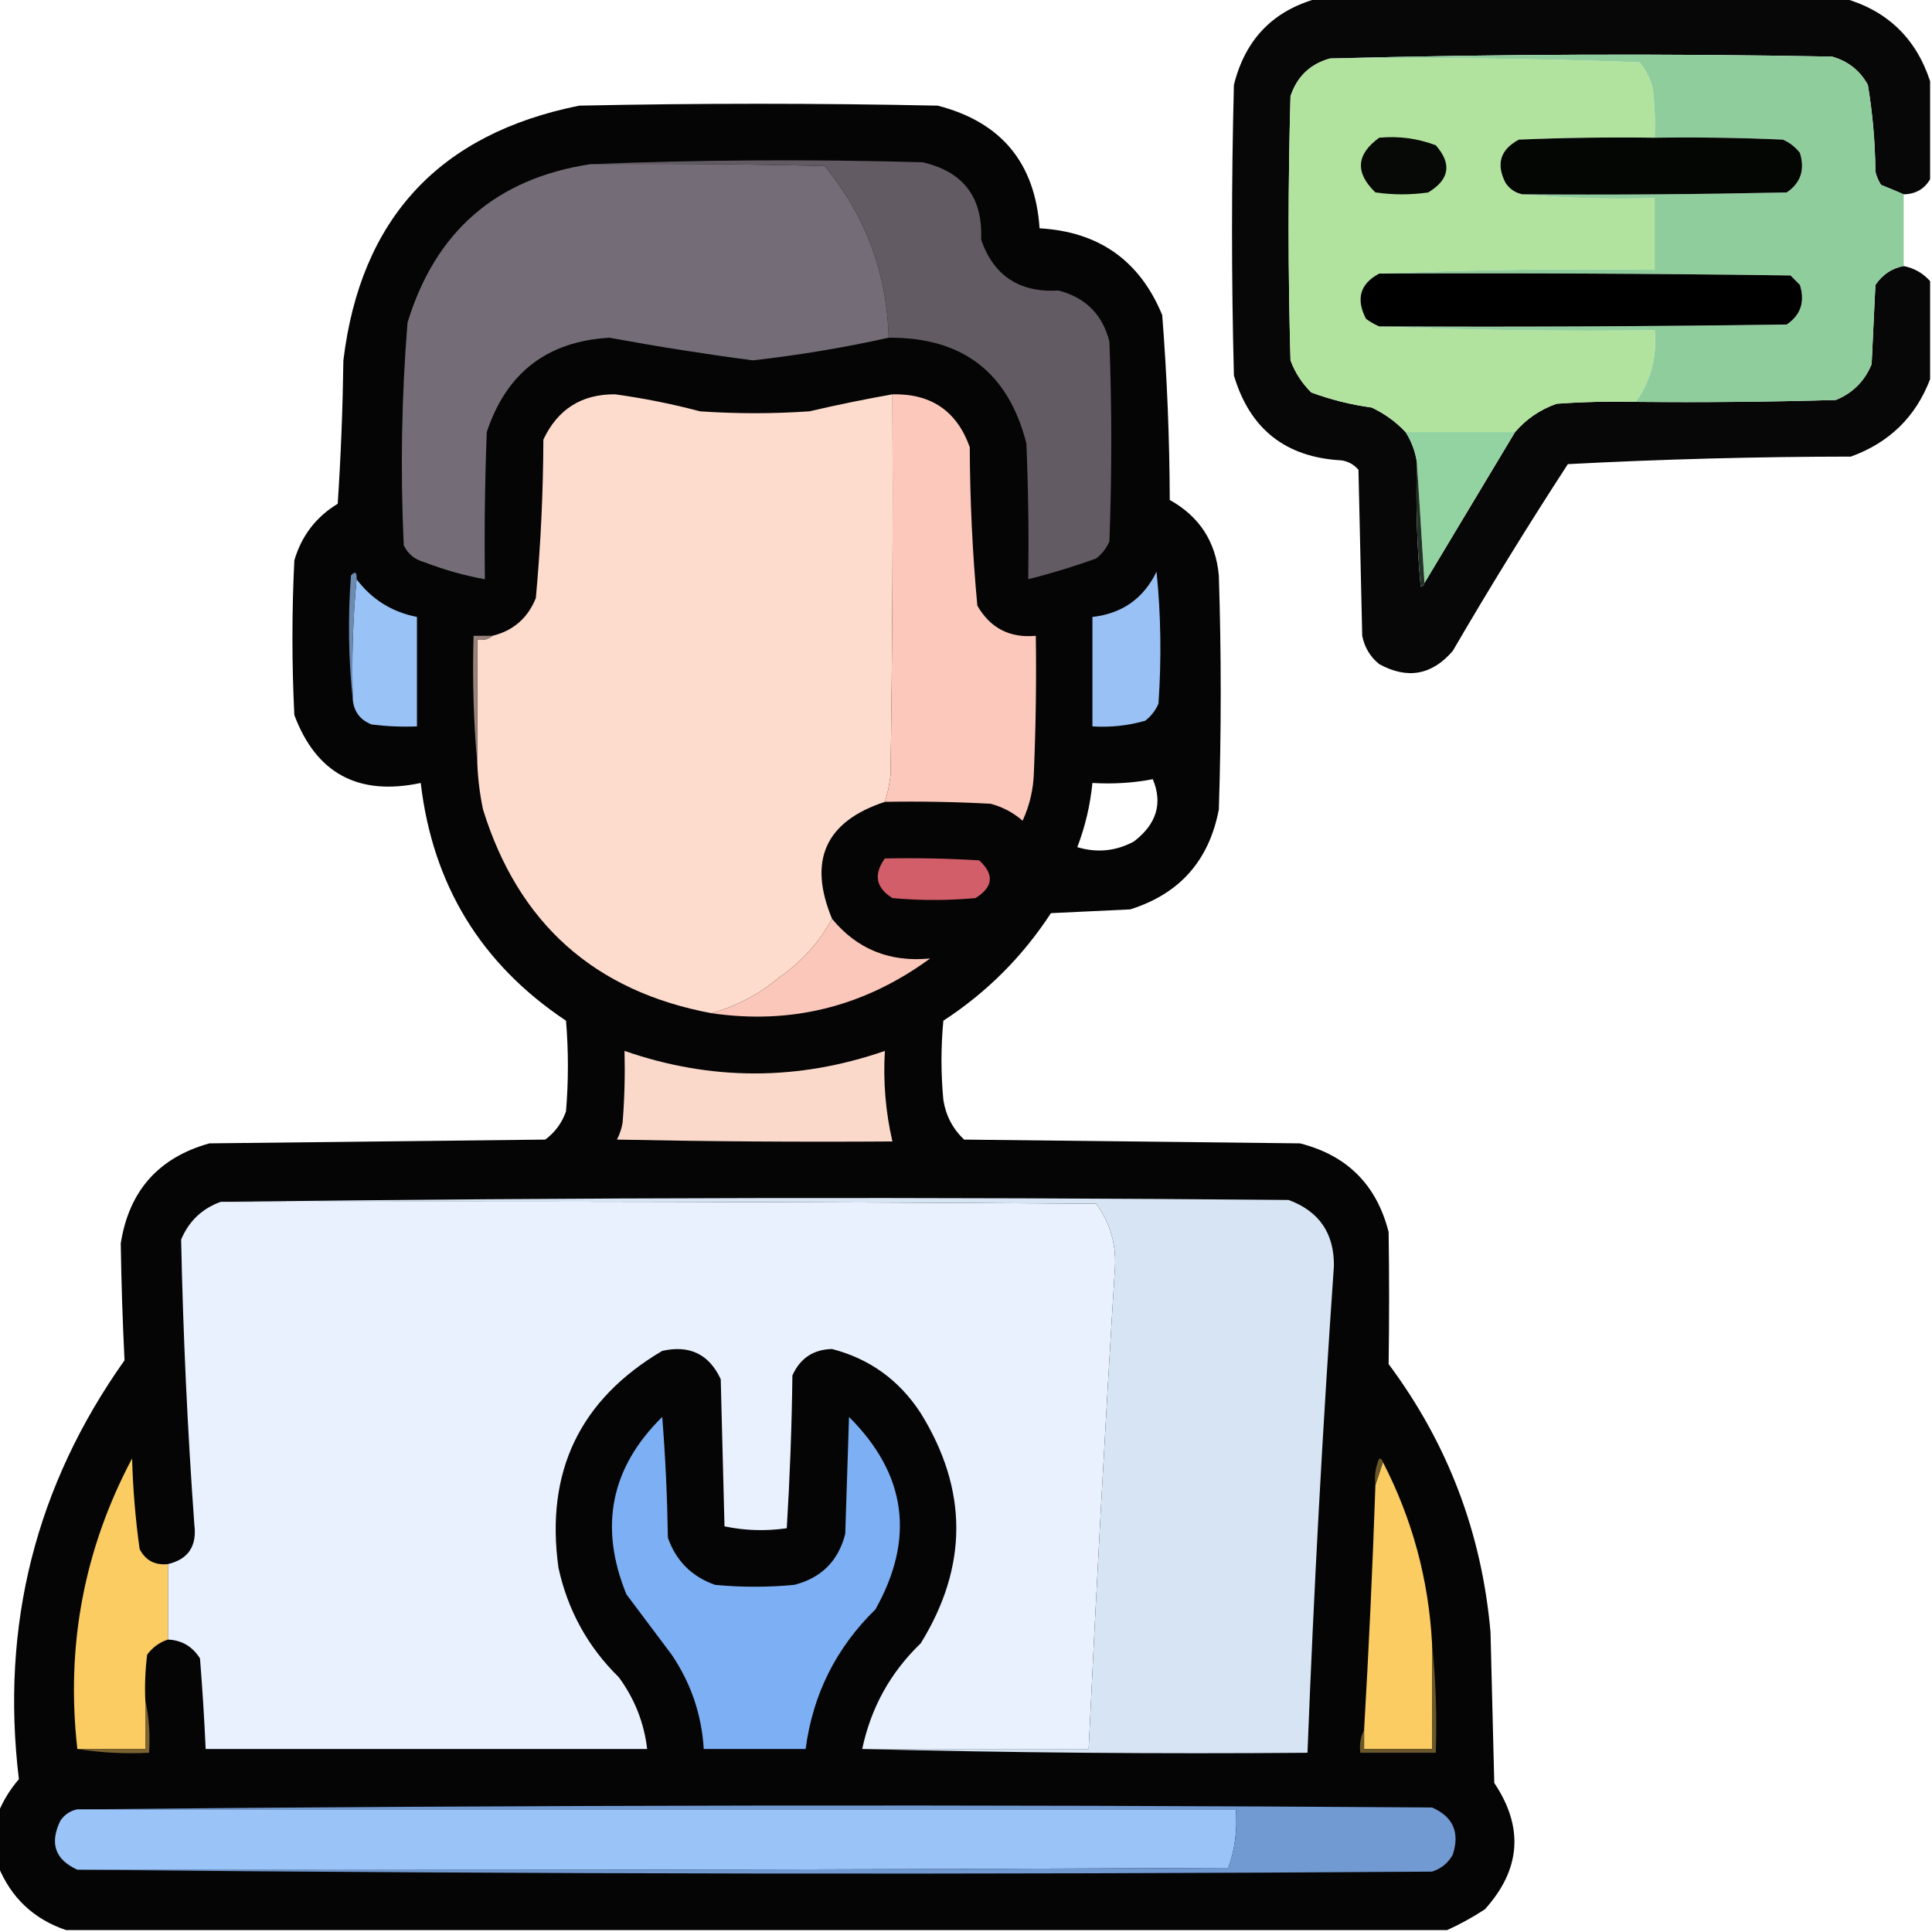 <svg width="60" height="60" viewBox="0 0 60 60" fill="none" xmlns="http://www.w3.org/2000/svg">
<g clip-path="url(#clip0_671_315)">
<path opacity="0.969" fill-rule="evenodd" clip-rule="evenodd" d="M40.957 -0.059C46.387 -0.059 51.816 -0.059 57.246 -0.059C58.604 0.323 59.502 1.182 59.941 2.52C59.941 3.535 59.941 4.551 59.941 5.566C59.764 5.871 59.49 6.027 59.121 6.035C58.9 5.939 58.665 5.841 58.418 5.742C58.337 5.617 58.278 5.48 58.242 5.332C58.234 4.421 58.156 3.523 58.008 2.637C57.763 2.191 57.392 1.898 56.895 1.758C51.679 1.66 46.484 1.68 41.309 1.816C40.693 1.983 40.283 2.373 40.078 2.988C40 5.723 40 8.457 40.078 11.191C40.218 11.569 40.433 11.901 40.723 12.188C41.327 12.411 41.952 12.568 42.598 12.656C43.001 12.845 43.352 13.099 43.652 13.418C43.835 13.706 43.952 14.018 44.004 14.355C43.965 15.647 44.004 16.936 44.121 18.223C44.192 18.208 44.231 18.169 44.238 18.105C45.176 16.543 46.113 14.98 47.051 13.418C47.398 13.014 47.827 12.721 48.34 12.539C49.159 12.48 49.98 12.461 50.801 12.48C52.871 12.5 54.942 12.48 57.012 12.422C57.539 12.207 57.91 11.836 58.125 11.309C58.164 10.488 58.203 9.668 58.242 8.848C58.466 8.522 58.759 8.327 59.121 8.262C59.449 8.328 59.722 8.484 59.941 8.73C59.941 9.746 59.941 10.762 59.941 11.777C59.494 12.947 58.674 13.748 57.48 14.18C54.543 14.183 51.614 14.261 48.691 14.414C47.454 16.317 46.262 18.25 45.117 20.215C44.471 20.967 43.709 21.104 42.832 20.625C42.551 20.396 42.376 20.103 42.305 19.746C42.266 18.027 42.227 16.309 42.188 14.59C42.05 14.427 41.874 14.329 41.66 14.297C39.927 14.204 38.814 13.326 38.32 11.66C38.242 8.652 38.242 5.645 38.32 2.637C38.674 1.209 39.553 0.311 40.957 -0.059Z" fill="black"/>
<path fill-rule="evenodd" clip-rule="evenodd" d="M41.309 1.816C44.513 1.777 47.716 1.816 50.918 1.934C51.117 2.174 51.253 2.448 51.328 2.754C51.387 3.26 51.406 3.768 51.387 4.277C49.98 4.258 48.574 4.277 47.168 4.336C46.59 4.648 46.453 5.097 46.758 5.684C46.89 5.876 47.066 5.993 47.285 6.035C48.631 6.152 49.999 6.191 51.387 6.152C51.387 6.895 51.387 7.637 51.387 8.379C48.515 8.34 45.663 8.379 42.832 8.496C42.237 8.813 42.101 9.281 42.422 9.902C42.552 9.997 42.689 10.075 42.832 10.137C45.663 10.254 48.515 10.293 51.387 10.254C51.464 11.076 51.269 11.819 50.801 12.48C49.98 12.461 49.159 12.48 48.34 12.539C47.827 12.721 47.398 13.014 47.051 13.418C45.918 13.418 44.785 13.418 43.652 13.418C43.352 13.099 43.001 12.845 42.598 12.656C41.952 12.568 41.327 12.411 40.723 12.188C40.433 11.901 40.218 11.569 40.078 11.191C40 8.457 40 5.723 40.078 2.988C40.283 2.373 40.693 1.983 41.309 1.816Z" fill="#B1E39E"/>
<path fill-rule="evenodd" clip-rule="evenodd" d="M41.309 1.816C46.484 1.68 51.679 1.66 56.895 1.758C57.392 1.898 57.763 2.191 58.008 2.637C58.156 3.523 58.234 4.421 58.242 5.332C58.278 5.48 58.337 5.617 58.418 5.742C58.665 5.841 58.9 5.939 59.121 6.035C59.121 6.777 59.121 7.52 59.121 8.262C58.759 8.327 58.466 8.522 58.242 8.848C58.203 9.668 58.164 10.488 58.125 11.309C57.91 11.836 57.539 12.207 57.012 12.422C54.942 12.481 52.871 12.5 50.801 12.481C51.269 11.819 51.464 11.076 51.387 10.254C48.515 10.293 45.663 10.254 42.832 10.137C47.051 10.156 51.27 10.137 55.488 10.078C55.923 9.784 56.06 9.374 55.898 8.848C55.801 8.75 55.703 8.652 55.605 8.555C51.348 8.496 47.09 8.477 42.832 8.496C45.663 8.379 48.515 8.34 51.387 8.379C51.387 7.637 51.387 6.895 51.387 6.152C49.999 6.191 48.631 6.152 47.285 6.035C50.02 6.055 52.754 6.035 55.488 5.977C55.923 5.682 56.06 5.272 55.898 4.746C55.756 4.565 55.58 4.428 55.371 4.336C54.044 4.277 52.715 4.258 51.387 4.277C51.406 3.768 51.387 3.26 51.328 2.754C51.253 2.448 51.117 2.174 50.918 1.934C47.716 1.817 44.513 1.777 41.309 1.816Z" fill="#90CD9D"/>
<path opacity="0.981" fill-rule="evenodd" clip-rule="evenodd" d="M44.941 59.941C30.645 59.941 16.348 59.941 2.051 59.941C1.046 59.6 0.343 58.936 -0.059 57.949C-0.059 57.402 -0.059 56.855 -0.059 56.309C0.093 55.929 0.308 55.578 0.586 55.254C0.013 50.475 1.107 46.139 3.867 42.246C3.807 41.038 3.768 39.828 3.75 38.613C4.007 36.983 4.925 35.948 6.504 35.508C9.98 35.469 13.457 35.43 16.934 35.391C17.239 35.163 17.454 34.871 17.578 34.512C17.656 33.574 17.656 32.637 17.578 31.699C14.941 29.942 13.437 27.481 13.066 24.316C11.131 24.726 9.822 24.023 9.141 22.207C9.062 20.605 9.062 19.004 9.141 17.402C9.366 16.638 9.815 16.052 10.488 15.645C10.586 14.162 10.644 12.677 10.664 11.191C11.197 6.791 13.638 4.154 17.988 3.281C21.699 3.203 25.41 3.203 29.121 3.281C31.092 3.788 32.147 5.057 32.285 7.09C34.127 7.195 35.397 8.094 36.094 9.785C36.243 11.693 36.321 13.607 36.328 15.527C37.248 16.039 37.756 16.82 37.852 17.871C37.93 20.293 37.93 22.715 37.852 25.137C37.551 26.726 36.633 27.761 35.098 28.242C34.277 28.281 33.457 28.32 32.637 28.359C31.758 29.707 30.645 30.82 29.297 31.699C29.219 32.52 29.219 33.34 29.297 34.16C29.373 34.645 29.588 35.055 29.941 35.391C33.418 35.43 36.895 35.469 40.371 35.508C41.835 35.878 42.753 36.796 43.125 38.262C43.145 39.63 43.145 40.997 43.125 42.363C44.963 44.83 46.018 47.603 46.289 50.684C46.328 52.246 46.367 53.809 46.406 55.371C47.329 56.75 47.231 58.058 46.113 59.297C45.73 59.547 45.34 59.761 44.941 59.941ZM35.801 24.199C36.115 24.947 35.92 25.591 35.215 26.133C34.656 26.434 34.07 26.493 33.457 26.309C33.703 25.665 33.859 25.001 33.926 24.316C34.573 24.354 35.198 24.315 35.801 24.199Z" fill="#020202"/>
<path fill-rule="evenodd" clip-rule="evenodd" d="M42.832 4.277C43.441 4.22 44.027 4.298 44.59 4.512C45.096 5.088 45.017 5.577 44.355 5.976C43.808 6.055 43.262 6.055 42.715 5.976C42.078 5.363 42.117 4.796 42.832 4.277Z" fill="#070906"/>
<path fill-rule="evenodd" clip-rule="evenodd" d="M51.387 4.277C52.715 4.258 54.044 4.277 55.371 4.336C55.581 4.428 55.756 4.565 55.898 4.746C56.06 5.272 55.923 5.682 55.488 5.977C52.754 6.035 50.02 6.055 47.285 6.035C47.066 5.993 46.89 5.876 46.758 5.684C46.453 5.097 46.59 4.648 47.168 4.336C48.574 4.277 49.98 4.258 51.387 4.277Z" fill="#040604"/>
<path fill-rule="evenodd" clip-rule="evenodd" d="M18.34 5.098C20.762 5.078 23.184 5.098 25.606 5.156C26.882 6.701 27.546 8.478 27.598 10.488C26.207 10.797 24.801 11.031 23.379 11.191C21.888 10.995 20.404 10.76 18.926 10.488C16.998 10.599 15.728 11.576 15.117 13.418C15.059 14.941 15.039 16.464 15.059 17.988C14.422 17.874 13.797 17.698 13.184 17.461C12.884 17.381 12.669 17.205 12.539 16.934C12.431 14.624 12.47 12.32 12.656 10.02C13.521 7.182 15.415 5.541 18.34 5.098Z" fill="#746D77"/>
<path fill-rule="evenodd" clip-rule="evenodd" d="M18.34 5.098C21.758 4.961 25.195 4.942 28.652 5.039C29.922 5.333 30.528 6.134 30.469 7.441C30.858 8.565 31.659 9.093 32.871 9.023C33.711 9.238 34.238 9.766 34.453 10.605C34.531 12.676 34.531 14.746 34.453 16.816C34.361 17.026 34.224 17.201 34.043 17.344C33.348 17.595 32.645 17.81 31.934 17.988C31.953 16.581 31.934 15.175 31.875 13.77C31.314 11.564 29.888 10.47 27.598 10.488C27.546 8.478 26.882 6.701 25.605 5.156C23.184 5.098 20.762 5.078 18.34 5.098Z" fill="#635B63"/>
<path fill-rule="evenodd" clip-rule="evenodd" d="M42.832 8.496C47.09 8.477 51.348 8.496 55.605 8.555C55.703 8.652 55.801 8.75 55.898 8.848C56.06 9.373 55.923 9.784 55.488 10.078C51.27 10.137 47.051 10.156 42.832 10.137C42.689 10.075 42.552 9.997 42.422 9.902C42.101 9.281 42.237 8.813 42.832 8.496Z" fill="black"/>
<path fill-rule="evenodd" clip-rule="evenodd" d="M27.715 12.246C27.734 16.192 27.715 20.137 27.656 24.082C27.622 24.366 27.564 24.639 27.48 24.902C25.634 25.511 25.087 26.722 25.84 28.535C25.443 29.265 24.896 29.87 24.199 30.352C23.572 30.88 22.869 31.251 22.09 31.465C18.459 30.784 16.096 28.675 15 25.137C14.903 24.672 14.844 24.203 14.824 23.731C14.824 22.442 14.824 21.152 14.824 19.863C15.012 19.895 15.168 19.856 15.293 19.746C15.94 19.588 16.389 19.197 16.641 18.574C16.791 16.942 16.869 15.301 16.875 13.652C17.32 12.707 18.063 12.239 19.102 12.246C19.99 12.368 20.869 12.543 21.738 12.774C22.871 12.852 24.004 12.852 25.137 12.774C25.997 12.574 26.856 12.398 27.715 12.246Z" fill="#FEDCCD"/>
<path fill-rule="evenodd" clip-rule="evenodd" d="M27.715 12.246C28.916 12.219 29.717 12.765 30.117 13.887C30.123 15.535 30.201 17.176 30.352 18.809C30.754 19.508 31.359 19.82 32.168 19.746C32.188 21.153 32.168 22.559 32.109 23.965C32.097 24.499 31.979 25.006 31.758 25.488C31.468 25.236 31.137 25.06 30.762 24.961C29.669 24.902 28.575 24.883 27.48 24.902C27.564 24.639 27.622 24.366 27.656 24.082C27.715 20.137 27.734 16.192 27.715 12.246Z" fill="#FCC8BC"/>
<path fill-rule="evenodd" clip-rule="evenodd" d="M43.652 13.418C44.785 13.418 45.918 13.418 47.051 13.418C46.113 14.98 45.176 16.543 44.238 18.105C44.16 16.855 44.082 15.605 44.004 14.355C43.952 14.018 43.835 13.706 43.652 13.418Z" fill="#93D3A1"/>
<path fill-rule="evenodd" clip-rule="evenodd" d="M44.004 14.355C44.082 15.605 44.16 16.855 44.238 18.105C44.231 18.169 44.192 18.208 44.121 18.223C44.004 16.936 43.965 15.647 44.004 14.355Z" fill="#233226"/>
<path fill-rule="evenodd" clip-rule="evenodd" d="M11.074 17.988C11.545 18.615 12.17 19.006 12.949 19.16C12.949 20.293 12.949 21.426 12.949 22.559C12.479 22.578 12.01 22.558 11.543 22.5C11.192 22.364 10.997 22.11 10.957 21.738C10.919 20.467 10.958 19.217 11.074 17.988Z" fill="#99C2F7"/>
<path fill-rule="evenodd" clip-rule="evenodd" d="M35.918 17.754C36.054 19.101 36.073 20.468 35.977 21.855C35.885 22.065 35.748 22.241 35.566 22.383C35.031 22.536 34.484 22.595 33.926 22.559C33.926 21.426 33.926 20.293 33.926 19.16C34.85 19.055 35.514 18.587 35.918 17.754Z" fill="#99C1F5"/>
<path fill-rule="evenodd" clip-rule="evenodd" d="M11.074 17.988C10.958 19.217 10.919 20.467 10.957 21.738C10.821 20.47 10.802 19.181 10.899 17.871C11.028 17.729 11.087 17.768 11.074 17.988Z" fill="#6D8AB0"/>
<path fill-rule="evenodd" clip-rule="evenodd" d="M15.293 19.746C15.168 19.855 15.011 19.895 14.824 19.863C14.824 21.152 14.824 22.441 14.824 23.73C14.707 22.423 14.668 21.095 14.707 19.746C14.902 19.746 15.098 19.746 15.293 19.746Z" fill="#97837A"/>
<path fill-rule="evenodd" clip-rule="evenodd" d="M27.48 26.66C28.458 26.641 29.434 26.66 30.41 26.719C30.887 27.158 30.848 27.548 30.293 27.891C29.434 27.969 28.574 27.969 27.715 27.891C27.2 27.569 27.122 27.159 27.48 26.66Z" fill="#D15E69"/>
<path fill-rule="evenodd" clip-rule="evenodd" d="M25.84 28.535C26.619 29.48 27.634 29.89 28.887 29.766C26.84 31.262 24.575 31.829 22.09 31.465C22.869 31.251 23.572 30.88 24.199 30.352C24.896 29.87 25.443 29.264 25.84 28.535Z" fill="#FAC7BA"/>
<path fill-rule="evenodd" clip-rule="evenodd" d="M19.395 32.637C22.088 33.57 24.784 33.57 27.48 32.637C27.424 33.593 27.502 34.53 27.715 35.449C24.863 35.469 22.011 35.449 19.16 35.391C19.245 35.227 19.304 35.051 19.336 34.863C19.395 34.122 19.414 33.38 19.395 32.637Z" fill="#FBD9CA"/>
<path fill-rule="evenodd" clip-rule="evenodd" d="M6.855 37.324C15.918 37.305 24.98 37.324 34.043 37.383C34.463 37.959 34.658 38.604 34.629 39.316C34.318 44.315 34.045 49.315 33.809 54.316C31.465 54.316 29.121 54.316 26.777 54.316C27.047 53.034 27.653 51.94 28.594 51.035C30.067 48.648 30.067 46.266 28.594 43.887C27.926 42.861 27.008 42.197 25.84 41.895C25.26 41.908 24.849 42.181 24.609 42.715C24.589 44.306 24.53 45.888 24.434 47.461C23.779 47.555 23.135 47.536 22.5 47.402C22.461 45.879 22.422 44.355 22.383 42.832C22.021 42.055 21.415 41.762 20.566 41.953C18.004 43.466 16.929 45.712 17.344 48.691C17.634 50.015 18.259 51.148 19.219 52.09C19.709 52.758 20.002 53.5 20.098 54.316C15.527 54.316 10.957 54.316 6.387 54.316C6.345 53.378 6.286 52.441 6.211 51.504C5.977 51.132 5.645 50.937 5.215 50.918C5.215 50.137 5.215 49.355 5.215 48.574C5.848 48.425 6.121 48.015 6.035 47.344C5.823 44.396 5.686 41.447 5.625 38.496C5.865 37.924 6.275 37.533 6.855 37.324Z" fill="#E9F1FE"/>
<path fill-rule="evenodd" clip-rule="evenodd" d="M6.855 37.324C17.89 37.188 28.945 37.168 40.02 37.266C40.967 37.617 41.436 38.301 41.426 39.316C41.075 44.351 40.801 49.39 40.605 54.434C35.976 54.472 31.367 54.433 26.777 54.316C29.121 54.316 31.465 54.316 33.809 54.316C34.045 49.315 34.318 44.315 34.629 39.316C34.658 38.603 34.463 37.959 34.043 37.383C24.98 37.324 15.918 37.305 6.855 37.324Z" fill="#D7E4F4"/>
<path fill-rule="evenodd" clip-rule="evenodd" d="M20.566 44.004C20.664 45.233 20.722 46.483 20.742 47.754C20.996 48.477 21.484 48.965 22.207 49.219C23.027 49.297 23.848 49.297 24.668 49.219C25.508 49.004 26.035 48.477 26.25 47.637C26.289 46.426 26.328 45.215 26.367 44.004C28.151 45.782 28.424 47.774 27.188 49.98C25.965 51.175 25.242 52.621 25.02 54.316C23.965 54.316 22.91 54.316 21.855 54.316C21.792 53.252 21.46 52.275 20.859 51.387C20.391 50.762 19.922 50.137 19.453 49.512C18.596 47.411 18.968 45.575 20.566 44.004Z" fill="#7DAFF5"/>
<path fill-rule="evenodd" clip-rule="evenodd" d="M42.949 45.41C43.859 47.174 44.367 49.049 44.473 51.035C44.473 52.129 44.473 53.223 44.473 54.316C43.77 54.316 43.066 54.316 42.363 54.316C42.363 54.121 42.363 53.926 42.363 53.73C42.511 51.193 42.628 48.654 42.715 46.113C42.793 45.879 42.871 45.645 42.949 45.41Z" fill="#FBCC62"/>
<path fill-rule="evenodd" clip-rule="evenodd" d="M5.215 48.574C5.215 49.355 5.215 50.137 5.215 50.918C4.953 51.003 4.738 51.16 4.57 51.387C4.512 51.854 4.492 52.323 4.512 52.793C4.512 53.301 4.512 53.809 4.512 54.316C3.809 54.316 3.105 54.316 2.402 54.316C2.041 51.122 2.607 48.114 4.102 45.293C4.128 46.236 4.206 47.173 4.336 48.105C4.516 48.459 4.809 48.616 5.215 48.574Z" fill="#FACC62"/>
<path fill-rule="evenodd" clip-rule="evenodd" d="M42.949 45.41C42.871 45.645 42.793 45.879 42.715 46.113C42.679 45.829 42.718 45.556 42.832 45.293C42.903 45.307 42.942 45.346 42.949 45.41Z" fill="#6A5729"/>
<path fill-rule="evenodd" clip-rule="evenodd" d="M4.512 52.793C4.627 53.317 4.666 53.864 4.629 54.434C3.865 54.471 3.122 54.432 2.402 54.316C3.105 54.316 3.809 54.316 4.512 54.316C4.512 53.809 4.512 53.301 4.512 52.793Z" fill="#7A6330"/>
<path fill-rule="evenodd" clip-rule="evenodd" d="M44.473 51.035C44.589 52.147 44.628 53.279 44.59 54.434C43.809 54.434 43.027 54.434 42.246 54.434C42.212 54.172 42.251 53.937 42.363 53.73C42.363 53.926 42.363 54.121 42.363 54.316C43.066 54.316 43.77 54.316 44.473 54.316C44.473 53.223 44.473 52.129 44.473 51.035Z" fill="#6A572A"/>
<path fill-rule="evenodd" clip-rule="evenodd" d="M2.402 56.191C14.394 56.191 26.387 56.191 38.379 56.191C38.432 56.82 38.354 57.426 38.145 58.008C26.23 58.066 14.316 58.086 2.402 58.066C1.71 57.752 1.534 57.244 1.875 56.543C2.007 56.351 2.183 56.233 2.402 56.191Z" fill="#9AC3F8"/>
<path fill-rule="evenodd" clip-rule="evenodd" d="M2.402 56.191C16.406 56.055 30.43 56.035 44.473 56.133C45.128 56.42 45.342 56.908 45.117 57.598C44.973 57.858 44.758 58.034 44.473 58.125C30.43 58.223 16.406 58.203 2.402 58.066C14.316 58.086 26.23 58.066 38.145 58.008C38.354 57.426 38.433 56.82 38.379 56.191C26.387 56.191 14.395 56.191 2.402 56.191Z" fill="#719AD3"/>
</g>
<defs>
<clipPath id="clip0_671_315">
<rect width="60" height="60" fill="white"/>
</clipPath>
</defs>
</svg>
